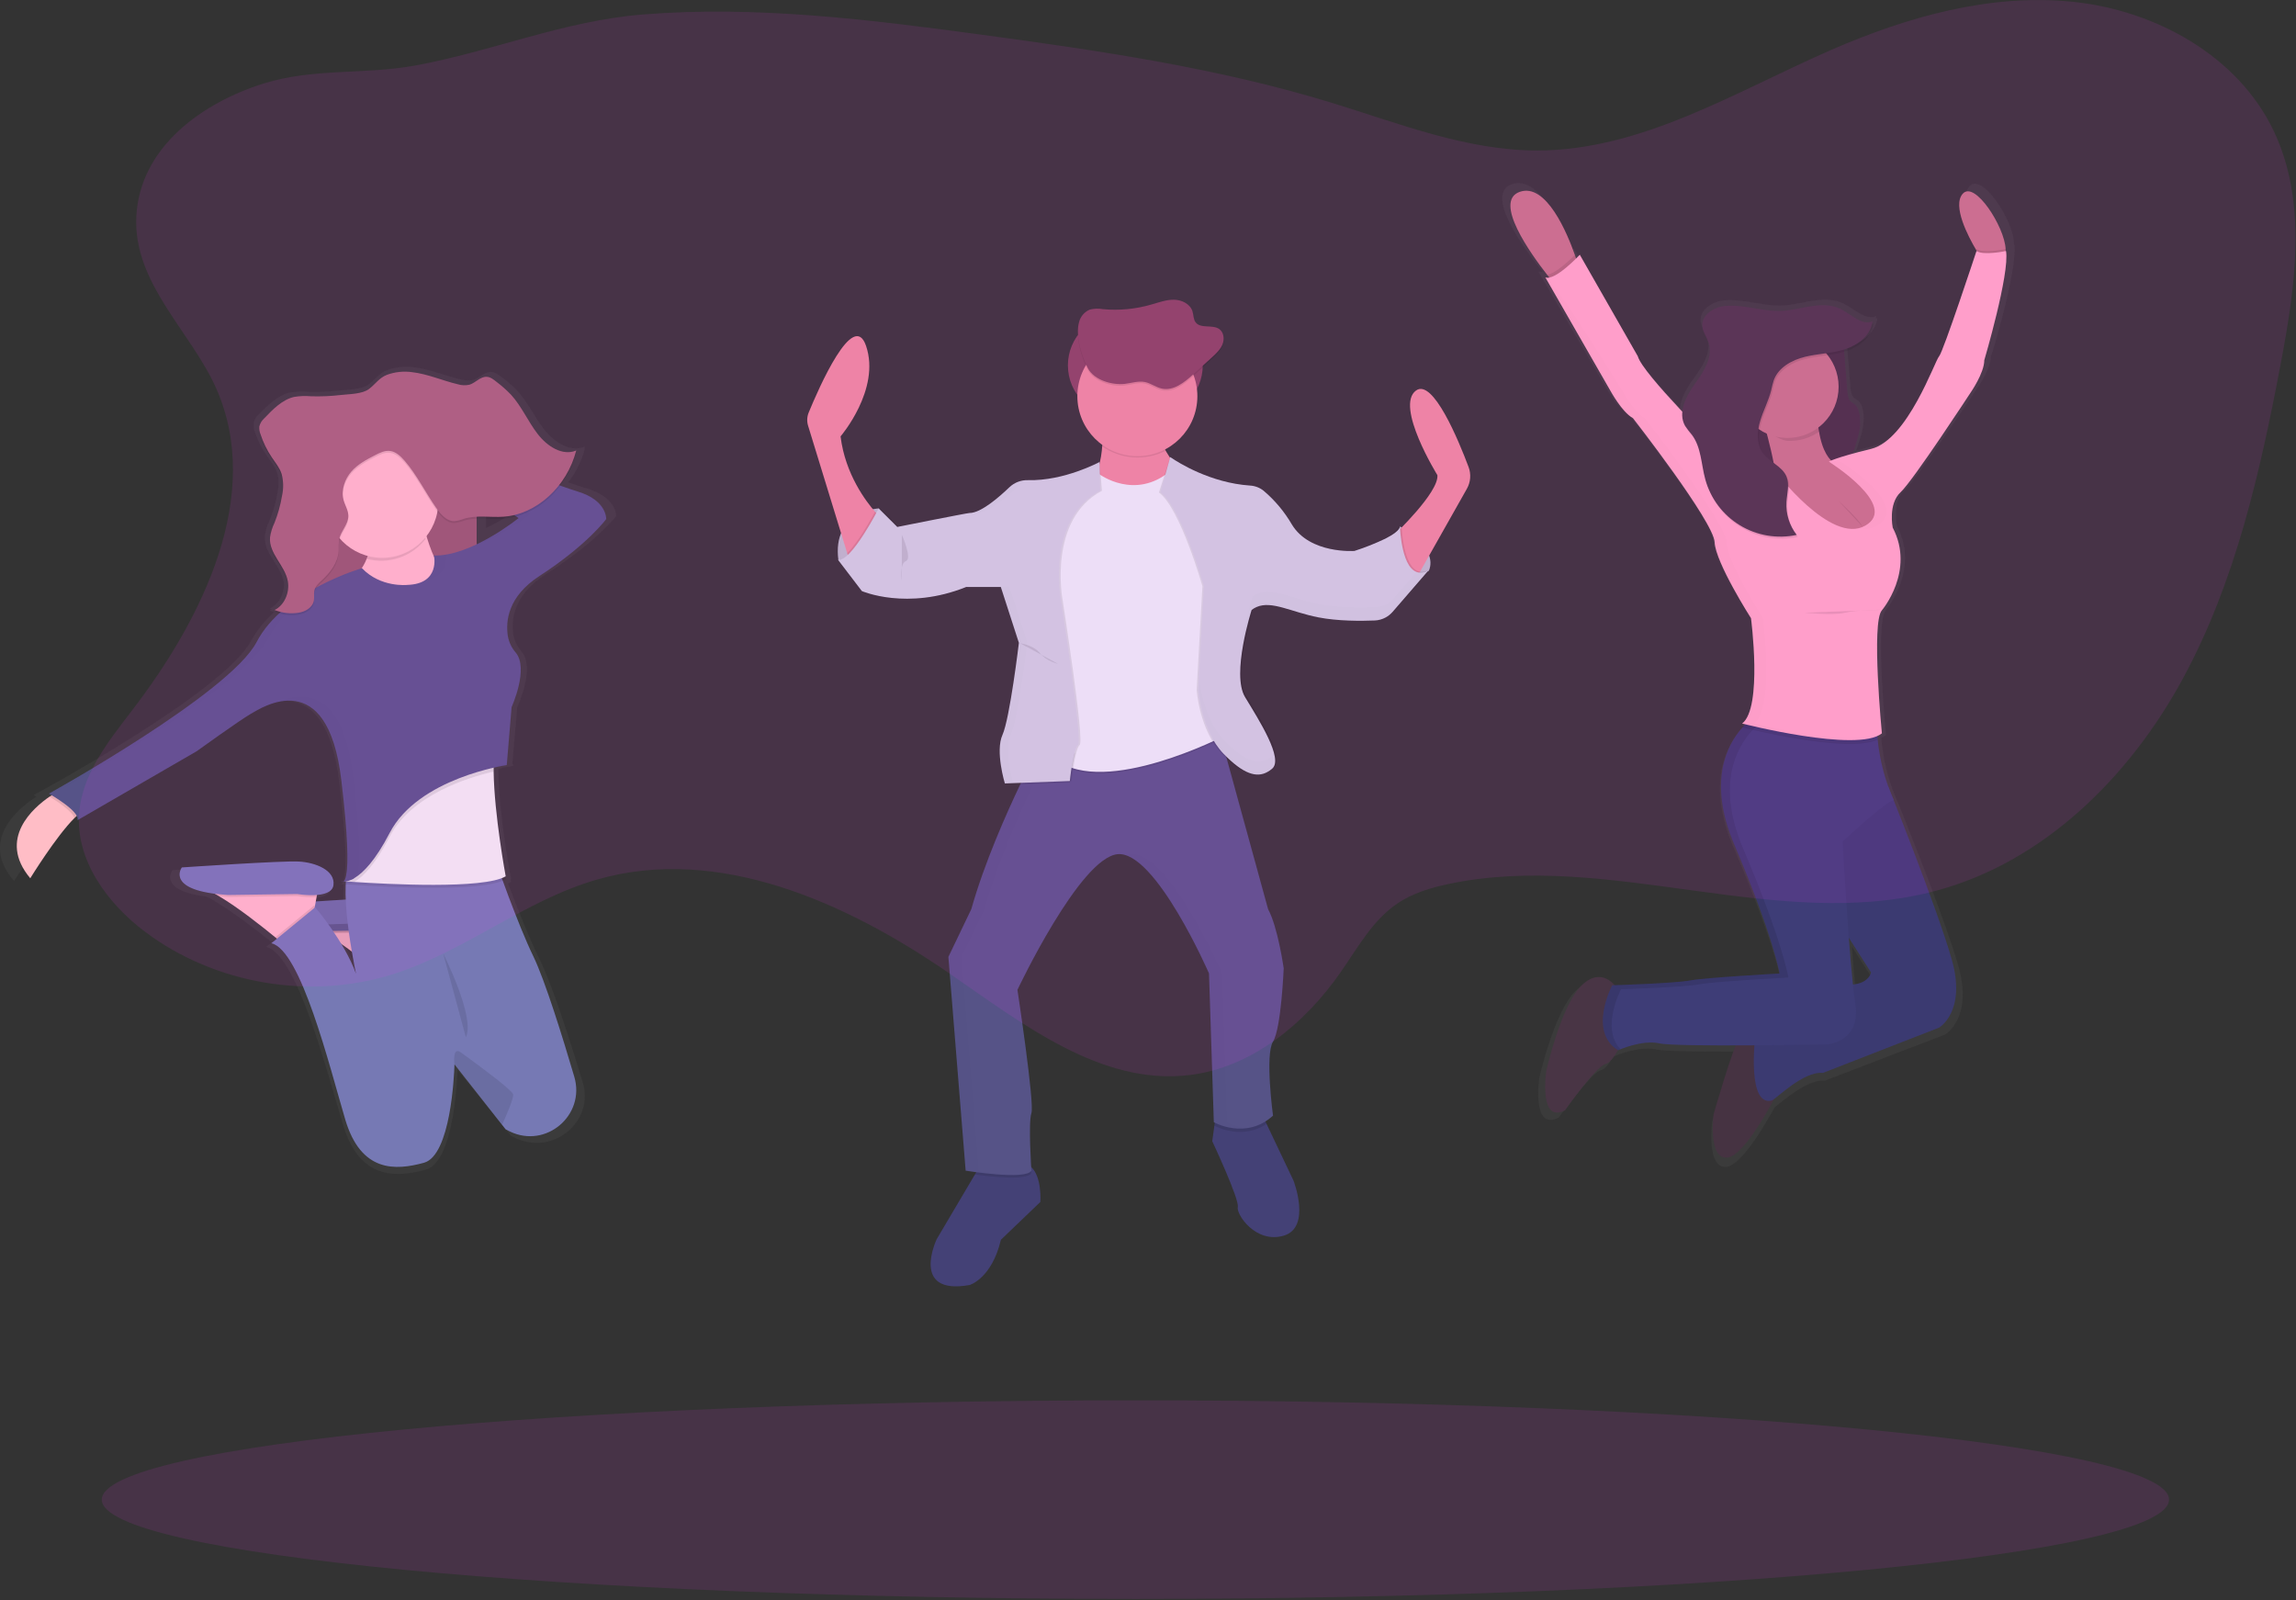 <svg viewBox="0 0 950 662" fill="none" xmlns="http://www.w3.org/2000/svg">
<rect x="0" y="0" width="950" height="662" fill="#333333" stroke="none"/>
<g id="celebration 1" clip-path="url(#clip0)">
<g id="m">
<path id="Vector" d="M430.459 497.281L414.129 512.931C410.389 528.931 401.199 531.641 401.199 531.641C376.369 536.061 387.589 512.641 387.589 512.641L403.339 485.991L405.279 482.701C405.279 482.701 416.509 479.301 423.989 481.341C424.933 481.6 425.806 482.072 426.539 482.721C431.229 486.791 430.459 497.281 430.459 497.281Z" fill="#444176"/>
<path id="Vector_2" d="M531.149 511.231C519.579 514.631 511.419 502.391 512.149 499.321C512.879 496.251 501.579 472.141 501.579 472.141L502.459 465.781L503.279 459.891L522.279 461.251L524.069 465.011L535.209 488.461C535.209 488.461 542.719 507.831 531.149 511.231Z" fill="#444176"/>
<path id="Vector_3" opacity="0.1" d="M426.719 485.381C424.929 488.451 410.419 486.901 403.349 485.941L405.289 482.651C405.289 482.651 416.519 479.251 423.999 481.291C424.943 481.55 425.816 482.022 426.549 482.671C426.649 484.331 426.719 485.381 426.719 485.381Z" fill="black"/>
<path id="Vector_4" opacity="0.1" d="M524.089 464.991C514.359 471.471 503.999 466.571 502.439 465.761L503.259 459.871L522.259 461.231L524.089 464.991Z" fill="black"/>
<path id="Vector_5" d="M526.729 430.951C523.329 436.391 526.729 461.571 526.729 461.571C515.499 471.781 502.239 464.291 502.239 464.291L500.239 402.721C500.239 402.721 478.129 352.031 462.479 353.391C446.829 354.751 420.979 409.521 420.979 409.521C420.979 409.521 428.119 456.461 426.759 460.521C425.399 464.581 426.759 484.331 426.759 484.331C424.379 488.411 399.549 484.331 399.549 484.331L392.409 395.881L401.889 376.141C407.339 356.821 416.599 336.141 422.139 324.541C424.889 318.771 426.729 315.251 426.729 315.251L444.829 311.481L503.579 299.301L524.689 376.141C528.769 383.621 531.149 400.631 531.149 400.631C531.149 400.631 530.129 425.511 526.729 430.951Z" fill="#565387"/>
<g id="Group" opacity="0.1">
<path id="Vector_6" opacity="0.1" d="M507.679 464.291L505.679 402.721C505.679 402.721 483.569 352.031 467.919 353.391C467.219 353.459 466.531 353.614 465.869 353.851C481.129 358.921 500.239 402.721 500.239 402.721L502.239 464.291C506.412 466.417 511.115 467.275 515.769 466.761C512.948 466.422 510.209 465.585 507.679 464.291V464.291Z" fill="black"/>
<path id="Vector_7" opacity="0.1" d="M404.949 484.361L397.809 395.911L407.329 376.141C412.779 356.821 422.039 336.141 427.579 324.541C430.329 318.771 432.169 315.251 432.169 315.251L450.269 311.481L503.899 300.331L503.609 299.261L444.829 311.481L426.729 315.251C426.729 315.251 424.889 318.771 422.139 324.541C416.579 336.141 407.339 356.861 401.889 376.141L392.369 395.871L399.509 484.321C399.509 484.321 413.069 486.551 421.109 486.061C415.697 485.767 410.304 485.2 404.949 484.361V484.361Z" fill="black"/>
</g>
<path id="Vector_8" d="M363.579 210.351C363.579 210.351 344.189 211.351 346.909 231.781L352.349 232.461L360.509 223.621L364.589 216.141V214.441L363.579 210.351Z" fill="#CED2DF"/>
<path id="Vector_9" opacity="0.1" d="M363.579 210.351C363.579 210.351 344.189 211.351 346.909 231.781L352.349 232.461L360.509 223.621L364.589 216.141V214.441L363.579 210.351Z" fill="black"/>
<path id="Vector_10" d="M579.289 217.831C579.289 217.831 595.289 226.331 591.199 236.201L586.099 238.201L579.299 234.461L578.299 225.621L578.979 219.501L579.289 217.831Z" fill="#CED2DF"/>
<path id="Vector_11" opacity="0.1" d="M579.289 217.831C579.289 217.831 595.289 226.331 591.199 236.201L586.099 238.201L579.299 234.461L578.299 225.621L578.979 219.501L579.289 217.831Z" fill="black"/>
<path id="Vector_12" d="M476.559 130.061H462.949C451.301 130.061 441.859 139.503 441.859 151.151C441.859 162.799 451.301 172.241 462.949 172.241H476.559C488.207 172.241 497.649 162.799 497.649 151.151C497.649 139.503 488.207 130.061 476.559 130.061Z" fill="#88455E"/>
<path id="Vector_13" d="M363.449 213.241L351.539 232.241L350.539 228.861L334.359 176.141C333.806 174.344 333.894 172.41 334.609 170.671C338.699 160.731 353.119 127.671 358.349 143.121C364.469 161.121 347.799 180.541 347.799 180.541C349.699 196.301 358.549 207.721 362.029 211.681C362.909 212.711 363.449 213.241 363.449 213.241Z" fill="#EC8C9C"/>
<path id="Vector_14" d="M576.739 221.401C576.739 221.401 595.449 203.711 594.739 196.571C594.739 196.571 577.049 168.001 585.899 161.571C592.899 156.451 603.529 182.251 607.649 193.221C608.194 194.682 608.412 196.245 608.29 197.8C608.167 199.354 607.706 200.863 606.939 202.221L584.579 241.811L576.739 221.401Z" fill="#EC8C9C"/>
<path id="Vector_15" d="M455.629 172.081C455.629 172.081 459.029 193.851 449.169 202.021C439.309 210.191 477.409 210.141 477.409 210.141L491.019 197.551C491.019 197.551 475.369 182.921 480.129 172.041L455.629 172.081Z" fill="#EC8C9C"/>
<path id="Vector_16" opacity="0.1" d="M454.949 196.911C454.949 196.911 469.579 207.801 484.199 195.551L508.009 244.881L506.649 305.091C506.649 305.091 457.319 330.601 436.909 314.961C416.499 299.321 433.509 291.151 433.509 291.151L428.749 244.891L433.849 214.951C433.849 214.951 443.029 200.661 443.719 200.661C444.409 200.661 454.949 196.911 454.949 196.911Z" fill="black"/>
<path id="Vector_17" d="M454.949 196.231C454.949 196.231 469.579 207.141 484.209 194.871L508.019 244.201L506.659 304.411C506.659 304.411 457.329 329.921 436.919 314.281C416.509 298.641 433.519 290.471 433.519 290.471L428.759 244.211L433.859 214.271C433.859 214.271 443.039 199.981 443.729 199.981C444.419 199.981 454.949 196.231 454.949 196.231Z" fill="#EBF1F6"/>
<path id="Vector_18" opacity="0.1" d="M454.949 191.141C454.949 191.141 441.079 199.041 426.019 198.651C424.606 198.607 423.199 198.844 421.879 199.349C420.559 199.853 419.352 200.616 418.329 201.591C414.039 205.711 406.529 212.231 401.879 212.231C400.879 212.231 371.939 218.011 371.939 218.011L364.289 210.361C364.289 210.361 352.889 232.641 347.449 231.621L357.319 244.551C357.319 244.551 376.029 252.711 400.519 242.851H414.809L422.289 265.981C422.289 265.981 418.549 297.281 415.489 304.081C412.429 310.881 416.489 324.151 416.489 324.151L443.359 323.151C443.359 323.151 444.719 309.881 446.759 308.151C448.799 306.421 439.619 247.941 439.619 247.941C439.619 247.941 433.499 214.941 455.949 203.041L454.949 191.141Z" fill="black"/>
<path id="Vector_19" opacity="0.1" d="M444.819 311.521C443.83 315.557 443.125 319.657 442.709 323.791L422.139 324.571C424.889 318.801 426.729 315.281 426.729 315.281L444.819 311.521Z" fill="black"/>
<path id="Vector_20" opacity="0.1" d="M363.449 213.241L351.539 232.241L350.539 228.861C354.909 224.521 360.029 215.451 362.069 211.671C362.909 212.711 363.449 213.241 363.449 213.241Z" fill="black"/>
<path id="Vector_21" d="M454.949 191.141C454.949 191.141 440.389 199.041 425.339 198.651C423.926 198.607 422.519 198.844 421.199 199.349C419.879 199.853 418.672 200.616 417.649 201.591C413.359 205.711 405.849 212.231 401.199 212.231C400.199 212.231 371.259 218.011 371.259 218.011L363.579 210.351C363.579 210.351 352.179 232.631 346.739 231.611L356.609 244.541C356.609 244.541 375.319 252.701 399.809 242.841H414.099L421.579 265.961C421.579 265.961 417.839 297.261 414.779 304.061C411.719 310.861 415.779 324.131 415.779 324.131L442.649 323.131C442.649 323.131 444.009 309.861 446.049 308.131C448.089 306.401 438.909 247.921 438.909 247.921C438.909 247.921 432.789 214.921 455.239 203.021L454.949 191.141Z" fill="#CED2DF"/>
<path id="Vector_22" opacity="0.1" d="M484.209 189.081C484.209 189.081 498.089 199.661 516.619 200.881C518.646 201.008 520.585 201.759 522.169 203.031C526.842 206.996 530.803 211.731 533.879 217.031C541.359 229.281 559.729 227.921 559.729 227.921C559.729 227.921 577.589 222.311 578.609 217.921C578.609 217.921 579.119 241.921 590.349 236.121L575.579 253.141C574.648 254.216 573.507 255.089 572.225 255.707C570.944 256.324 569.55 256.673 568.129 256.731C562.579 256.951 552.939 257.021 544.799 255.441C532.549 253.061 523.709 247.281 517.249 252.381C517.249 252.381 508.749 278.911 514.529 288.441C520.309 297.971 530.529 313.951 525.759 318.041C520.989 322.131 515.209 321.781 505.689 311.921C496.169 302.061 495.139 285.391 495.139 285.391L497.519 242.531C497.519 242.531 488.339 210.211 479.519 203.751L484.209 189.081Z" fill="black"/>
<path id="Vector_23" opacity="0.1" d="M591.699 235.691L576.889 252.781C575.905 253.915 574.687 254.822 573.319 255.441V255.441C572.103 255.99 570.792 256.299 569.459 256.351C563.909 256.581 554.269 256.651 546.129 255.061C534.669 252.831 526.189 247.631 519.849 251.141C519.4 251.389 518.972 251.673 518.569 251.991C518.569 251.991 510.069 278.521 515.849 288.051C521.629 297.581 531.849 313.561 527.079 317.651C526.281 318.353 525.385 318.936 524.419 319.381C520.139 321.311 514.829 319.641 507.009 311.531C497.489 301.661 496.459 285.001 496.459 285.001L498.839 242.141C498.839 242.141 489.659 209.821 480.839 203.361L484.729 189.411C487.409 191.231 500.789 199.781 517.329 200.871C519.357 200.998 521.295 201.749 522.879 203.021C527.552 206.986 531.512 211.721 534.589 217.021C542.069 229.271 560.439 227.911 560.439 227.911C564.843 226.506 569.143 224.795 573.309 222.791V222.791C575.919 221.511 578.219 220.111 579.309 218.791C579.615 218.446 579.837 218.036 579.959 217.591C579.959 217.591 580.479 241.471 591.699 235.691Z" fill="black"/>
<path id="Vector_24" d="M591.019 236.031L576.219 253.141C575.405 254.08 574.43 254.866 573.339 255.461V255.461C571.941 256.22 570.388 256.648 568.799 256.711C563.249 256.941 553.609 257.011 545.469 255.421C534.419 253.271 526.129 248.351 519.879 251.161C519.165 251.472 518.493 251.872 517.879 252.351C517.879 252.351 509.379 278.881 515.159 288.411C520.939 297.941 531.159 313.921 526.389 318.011C525.772 318.542 525.102 319.008 524.389 319.401C519.989 321.831 514.549 320.401 506.299 311.891C496.779 302.021 495.749 285.361 495.749 285.361L498.129 242.501C498.129 242.501 488.949 210.181 480.129 203.721L484.209 189.091L484.699 189.431C487.379 191.251 500.759 199.801 517.299 200.891C519.326 201.018 521.265 201.769 522.849 203.041C527.522 207.006 531.482 211.741 534.559 217.041C542.039 229.291 560.409 227.931 560.409 227.931C564.813 226.526 569.114 224.815 573.279 222.811V222.811C576.369 221.231 578.889 219.501 579.279 217.921C579.279 217.921 579.279 218.231 579.279 218.781C579.579 222.911 581.079 241.141 591.019 236.031Z" fill="#CED2DF"/>
<path id="Vector_25" opacity="0.1" d="M480.429 172.591H455.429C455.979 176.566 456.136 180.585 455.899 184.591C459.715 187.276 464.191 188.872 468.845 189.207C473.5 189.542 478.158 188.603 482.319 186.491C479.919 182.051 478.459 177.011 480.429 172.591Z" fill="black"/>
<path id="Vector_26" d="M470.599 188.741C484.312 188.741 495.429 177.624 495.429 163.911C495.429 150.198 484.312 139.081 470.599 139.081C456.886 139.081 445.769 150.198 445.769 163.911C445.769 177.624 456.886 188.741 470.599 188.741Z" fill="#EC8C9C"/>
<path id="Vector_27" opacity="0.1" d="M465.439 159.491C468.209 159.161 470.979 158.181 473.709 158.731C476.189 159.231 478.299 160.941 480.779 161.461C485.559 162.461 489.999 158.941 493.609 155.661L501.409 148.561C503.139 146.991 504.919 145.341 505.809 143.181C506.699 141.021 506.389 138.181 504.489 136.821C501.639 134.821 496.729 136.821 494.669 133.981C493.739 132.701 493.879 130.981 493.399 129.451C492.399 126.391 488.959 124.721 485.739 124.681C482.519 124.641 479.439 125.821 476.359 126.681C469.871 128.563 463.087 129.211 456.359 128.591C454.543 128.259 452.677 128.323 450.889 128.781C449.788 129.251 448.813 129.972 448.042 130.888C447.271 131.803 446.725 132.886 446.449 134.051C444.909 139.491 447.539 148.261 450.179 153.131C452.819 158.001 460.169 160.141 465.439 159.491Z" fill="black"/>
<path id="Vector_28" d="M465.439 158.811C468.209 158.481 470.979 157.501 473.709 158.051C476.189 158.551 478.299 160.261 480.779 160.781C485.559 161.781 489.999 158.261 493.609 154.981L501.409 147.881C503.139 146.311 504.919 144.661 505.809 142.501C506.699 140.341 506.389 137.501 504.489 136.141C501.639 134.141 496.729 136.141 494.669 133.301C493.739 132.021 493.879 130.301 493.399 128.771C492.399 125.711 488.959 124.041 485.739 124.001C482.519 123.961 479.439 125.141 476.359 126.001C469.871 127.883 463.087 128.531 456.359 127.911C454.543 127.579 452.677 127.643 450.889 128.101C449.788 128.571 448.813 129.292 448.042 130.208C447.271 131.123 446.725 132.206 446.449 133.371C444.909 138.811 447.539 147.581 450.179 152.451C452.819 157.321 460.169 159.411 465.439 158.811Z" fill="#88455E"/>
<path id="Vector_29" opacity="0.1" d="M422.129 266.141C422.129 266.141 427.569 266.821 430.289 270.221C433.009 273.621 437.769 274.641 437.769 274.641" fill="black"/>
<path id="Vector_30" opacity="0.1" d="M373.139 221.231C373.139 221.231 377.579 231.141 374.839 232.141C372.099 233.141 373.139 240.301 373.139 240.301" fill="black"/>
<g id="Group_2" opacity="0.1">
<path id="Vector_31" opacity="0.1" d="M374.669 217.831C374.669 217.831 403.579 212.051 404.579 212.051C409.239 212.051 416.739 205.531 421.029 201.411C422.334 200.161 423.939 199.269 425.689 198.821H425.319C423.906 198.777 422.499 199.014 421.179 199.519C419.859 200.023 418.652 200.786 417.629 201.761C413.339 205.881 405.829 212.401 401.179 212.401C400.369 212.401 381.869 216.071 374.359 217.561L374.669 217.831Z" fill="black"/>
<path id="Vector_32" opacity="0.1" d="M454.989 192.571V191.301C448.034 194.847 440.551 197.242 432.829 198.391C440.49 197.709 447.982 195.742 454.989 192.571V192.571Z" fill="black"/>
<path id="Vector_33" opacity="0.1" d="M419.239 323.961C419.239 323.961 415.159 310.691 418.239 303.891C421.319 297.091 425.039 265.791 425.039 265.791L417.579 242.661H403.249L402.379 243.001H414.129L421.579 266.141C421.579 266.141 417.839 297.441 414.779 304.241C411.719 311.041 415.779 324.311 415.779 324.311L442.649 323.311V323.101L419.239 323.961Z" fill="black"/>
</g>
<g id="Group_3" opacity="0.1">
<path id="Vector_34" opacity="0.1" d="M526.729 312.571C526.112 313.102 525.442 313.568 524.729 313.961C520.329 316.391 514.889 314.961 506.639 306.451C499.079 298.621 496.879 286.451 496.289 281.841L496.089 285.361C496.089 285.361 497.089 302.031 506.639 311.891C514.889 320.431 520.329 321.831 524.729 319.401C525.442 319.008 526.112 318.542 526.729 318.011C528.159 316.781 528.239 314.471 527.489 311.591C527.303 311.965 527.045 312.298 526.729 312.571V312.571Z" fill="black"/>
<path id="Vector_35" opacity="0.1" d="M586.209 236.541L576.579 247.671C575.765 248.61 574.79 249.396 573.699 249.991V249.991C572.301 250.75 570.748 251.178 569.159 251.241C563.609 251.471 553.969 251.541 545.829 249.951C534.779 247.801 526.489 242.881 520.239 245.691C519.525 246.002 518.853 246.402 518.239 246.881C518.239 246.881 512.749 264.021 513.589 275.691C514.239 264.781 518.239 252.321 518.239 252.321C518.853 251.842 519.525 251.442 520.239 251.131C526.499 248.321 534.779 253.241 545.829 255.391C553.969 256.971 563.599 256.901 569.159 256.681C570.748 256.618 572.301 256.19 573.699 255.431C574.787 254.845 575.763 254.069 576.579 253.141L591.389 236.051C590.623 236.528 589.756 236.821 588.857 236.906C587.958 236.991 587.051 236.866 586.209 236.541V236.541Z" fill="black"/>
</g>
</g>
<g id="fl">
<path id="Vector_36" d="M140.64 367.65C140.759 367.765 140.911 367.839 141.075 367.86C141.239 367.882 141.406 367.85 141.55 367.77C141.242 367.775 140.936 367.735 140.64 367.65V367.65Z" fill="url(#paint0_linear)"/>
<path id="Vector_37" d="M242.55 202C240.75 201.48 238.18 200.63 235.09 199.55C238.301 195.419 240.651 190.685 242 185.63L241.74 185.73C241.83 185.42 241.92 185.12 242 184.8C236.07 187.21 229.51 183.13 225.33 177.89C221.15 172.65 218.33 166.15 213.75 161.33C211.841 159.413 209.789 157.644 207.61 156.04C206.26 155.04 204.81 153.91 203.16 153.86C200.49 153.78 198.4 156.4 195.83 157.17C194.139 157.551 192.378 157.485 190.72 156.98C184.09 155.46 177.72 152.65 170.95 151.91C167.328 151.463 163.651 151.877 160.22 153.12C156.82 154.41 155.27 156.98 152.52 159.04C149.52 161.25 143.66 161.2 140.17 161.59C135.935 162.074 131.671 162.251 127.41 162.12C124.962 161.908 122.496 161.998 120.07 162.39C115 163.5 110.93 167.53 107.13 171.39C106.093 172.263 105.346 173.432 104.99 174.74C104.941 175.108 104.941 175.482 104.99 175.85C104.952 176.858 105.125 177.863 105.5 178.8C106.67 182.271 108.323 185.56 110.41 188.57C111.96 190.79 113.77 192.88 114.65 195.51C115.067 196.803 115.286 198.151 115.3 199.51C115.257 200.952 115.106 202.39 114.85 203.81C114.179 207.736 113.076 211.576 111.56 215.26C110.619 217.151 109.972 219.174 109.64 221.26C109.611 221.686 109.611 222.114 109.64 222.54C109.39 229.14 116.05 233.89 117.34 240.45C117.446 240.994 117.509 241.546 117.53 242.1C117.39 246.19 115.06 250.19 111.62 251.78C111.92 251.9 112.23 252 112.54 252.1C112.244 252.286 111.937 252.453 111.62 252.6C112.25 252.84 112.89 253.05 113.54 253.22C109.63 256.625 106.345 260.686 103.83 265.22C92.26 286.76 13.9 328.95 13.9 328.95L15.06 329.61L14.12 330.22C7.34 334.73 -8.57 347.88 5.81 364.51C5.81 364.51 17.04 346.79 24.91 339.24C25.26 338.9 25.61 338.59 25.91 338.3C26.083 338.566 26.199 338.865 26.25 339.179C26.302 339.492 26.288 339.812 26.21 340.12L77.73 311.17C77.73 311.17 96.04 298.35 101.15 295.46C104.747 293.219 108.661 291.534 112.76 290.46L112.16 290.71C114.086 290.18 116.072 289.898 118.07 289.87C127.19 290.01 137.07 296.69 140.32 323.14C144.68 358.56 142.66 364.95 141.26 365.82C141.087 365.807 140.917 365.777 140.75 365.73C140.793 365.768 140.84 365.801 140.89 365.83C140.7 365.817 140.513 365.783 140.33 365.73C140.431 365.822 140.553 365.888 140.687 365.919C140.82 365.951 140.958 365.947 141.09 365.91C141.185 365.939 141.284 365.947 141.382 365.935C141.481 365.923 141.575 365.891 141.66 365.84C141.89 365.853 142.12 365.853 142.35 365.84C142.35 366.167 142.327 366.5 142.28 366.84C142.21 366.84 141.87 367.03 142.28 367.05C142.17 369.05 142.18 371.22 142.28 373.49C137.75 373.74 133.22 374.01 129.28 374.25L129.63 372.38L129.79 371.54C133.27 371.26 136.57 370.24 136.96 367.42C137.81 361.22 129.3 357.91 122.06 357.5C114.82 357.09 71.4 359.98 71.4 359.98C71.4 359.98 64.89 368.41 85.54 370.98C86.153 371.3 86.79 371.633 87.45 371.98C95.54 376.59 106.51 385.08 111.77 389.26L112.5 389.84L110.14 391.76C122.91 394.65 135.26 443.45 142.07 465.76C148.88 488.07 163.78 487.26 176.13 483.95C187.7 480.85 189.13 447.25 189.32 443.03V442.6L209.9 468.02L211.46 469.95C212.06 470.263 212.653 470.557 213.24 470.83C228.82 478.24 246.03 464.03 241.14 447.83C236.19 431.5 228.51 407.35 223.39 397.14C219.1 388.59 213.56 374.39 210.2 365.5C210.636 365.325 211.061 365.121 211.47 364.89C211.47 364.89 211.39 364.49 211.26 363.76L211.47 363.65C211.47 363.65 206.47 337.93 206.25 319.65C206.25 319.33 206.25 318.997 206.25 318.65C206.25 318.45 206.25 318.25 206.25 318.06C209.97 317.21 212.33 316.88 212.33 316.88L212.4 316.08L211.97 316.17L214.04 292.48C214.04 292.48 221.64 276.31 215.82 269.58C214.051 267.612 212.869 265.186 212.41 262.58C211.41 256.39 212.41 246.06 225.96 237.48C246.82 224.25 254.96 213.48 254.96 213.48C254.96 213.48 255.32 205.76 242.55 202ZM201.12 218.44V207.49C204.99 207.3 208.94 207.75 212.83 207.49C214.74 207.357 216.632 207.038 218.48 206.54L219.42 207.19C213.729 211.568 207.595 215.338 201.12 218.44V218.44ZM141.97 390.08C143.5 391.14 145.04 392.24 146.55 393.35C147.49 398.75 148.32 402.56 148.38 402.83C146.654 398.386 144.508 394.116 141.97 390.08V390.08Z" fill="url(#paint1_linear)"/>
<path id="Vector_38" d="M175.03 381.08L174.13 385.97L173.44 389.71L172.18 396.55L159.96 405.1C159.96 405.1 158.86 404.16 157.04 402.67C152.04 398.55 141.51 390.19 133.78 385.67C131.794 384.402 129.644 383.409 127.39 382.72L175.03 381.08Z" fill="#FFBDC6"/>
<path id="Vector_39" opacity="0.1" d="M175.03 381.08L174.13 385.97C171.436 386.12 168.735 385.982 166.07 385.56L137.56 385.97C136.21 385.89 134.95 385.78 133.77 385.66C131.784 384.392 129.634 383.399 127.38 382.71L175.03 381.08Z" fill="black"/>
<path id="Vector_40" d="M166.07 384.76C166.07 384.76 180.33 387.2 181.14 381.09C181.95 374.98 173.81 371.76 166.9 371.3C159.99 370.84 118.42 373.76 118.42 373.76C118.42 373.76 111.09 383.53 137.56 385.16L166.07 384.76Z" fill="#7679B4"/>
<path id="Vector_41" opacity="0.1" d="M175.03 381.08L174.13 385.97L173.44 389.71L172.18 396.55L159.96 405.1C159.96 405.1 158.86 404.16 157.04 402.67C152.04 398.55 141.51 390.19 133.78 385.67C131.794 384.402 129.644 383.409 127.39 382.72L175.03 381.08Z" fill="black"/>
<path id="Vector_42" opacity="0.1" d="M175.03 381.08L174.13 385.97C171.436 386.12 168.735 385.982 166.07 385.56L137.56 385.97C136.21 385.89 134.95 385.78 133.77 385.66C131.784 384.392 129.634 383.399 127.38 382.71L175.03 381.08Z" fill="black"/>
<path id="Vector_43" opacity="0.1" d="M166.07 384.76C166.07 384.76 180.33 387.2 181.14 381.09C181.95 374.98 173.81 371.76 166.9 371.3C159.99 370.84 118.42 373.76 118.42 373.76C118.42 373.76 111.09 383.53 137.56 385.16L166.07 384.76Z" fill="black"/>
<path id="Vector_44" d="M197.22 183.95H122.69V272.33H197.22V183.95Z" fill="#A66477"/>
<path id="Vector_45" opacity="0.1" d="M197.22 183.95H122.69V272.33H197.22V183.95Z" fill="black"/>
<path id="Vector_46" d="M35.33 335.26C34.1 335.57 32.54 336.75 30.79 338.47C23.26 345.91 12.52 363.36 12.52 363.36C-1.24 346.98 13.99 334.03 20.52 329.58C22.1 328.5 23.16 327.92 23.16 327.92L35.33 335.26Z" fill="#FFBDC6"/>
<path id="Vector_47" d="M174.22 211.85C174.22 211.85 177.89 237.51 190.51 243.62C203.13 249.73 174.22 261.13 174.22 261.13L134.71 246.47C134.71 246.47 157.11 239.14 152.63 217.55L174.22 211.85Z" fill="#FFBDC6"/>
<path id="Vector_48" d="M131.9 366.21L131 371.1L130.31 374.84L129.05 381.68L116.83 390.23C116.83 390.23 115.73 389.29 113.91 387.8C108.91 383.68 98.38 375.32 90.65 370.8C88.664 369.532 86.514 368.539 84.26 367.85L131.9 366.21Z" fill="#FFBDC6"/>
<path id="Vector_49" opacity="0.1" d="M131.9 366.21L131 371.1C128.306 371.25 125.604 371.112 122.94 370.69L94.43 371.1C93.08 371.02 91.82 370.91 90.64 370.79C88.654 369.522 86.504 368.529 84.25 367.84L131.9 366.21Z" fill="black"/>
<path id="Vector_50" d="M122.9 369.88C122.9 369.88 137.16 372.32 137.97 366.21C138.78 360.1 130.64 356.84 123.71 356.44C116.78 356.04 75.24 358.88 75.24 358.88C75.24 358.88 67.91 368.65 94.38 370.28L122.9 369.88Z" fill="#7679B4"/>
<path id="Vector_51" opacity="0.1" d="M130.27 374.85L129.01 381.69L116.79 390.24C116.79 390.24 115.69 389.3 113.87 387.81L130.03 374.56L130.27 374.85Z" fill="black"/>
<path id="Vector_52" d="M210.9 468.09C210.34 467.817 209.773 467.527 209.2 467.22L207.71 465.32L188.03 440.32V440.76C187.9 444.91 186.48 478.01 175.42 481.06C163.61 484.32 149.35 485.13 142.84 463.14C136.33 441.15 124.51 393.09 112.29 390.24L130.41 375.37C130.41 375.37 142.41 389.37 147.31 402.85C147.13 401.99 138.84 363.28 145.68 356.44H205.14C205.14 356.44 214.3 382.58 220.62 395.54C225.52 405.6 232.87 429.38 237.62 445.47C242.32 461.39 225.9 475.39 210.9 468.09Z" fill="#7679B4"/>
<path id="Vector_53" opacity="0.1" d="M209.24 363.76C200.07 369.19 159.75 366.98 146.61 366.1L143.04 365.84C142.65 365.84 143.1 365.62 143.1 365.62L143.47 361.92L153.24 337.08L205.58 306.76C204.52 309.95 204.16 314.84 204.25 320.45C204.51 338.43 209.24 363.76 209.24 363.76Z" fill="black"/>
<path id="Vector_54" d="M209.24 362.55C200.07 367.98 159.75 365.77 146.61 364.89L143.04 364.63H142.45L143.1 364.46L146.32 363.61L153.24 335.91L205.58 305.57C204.52 308.76 204.16 313.65 204.25 319.26C204.51 337.21 209.24 362.55 209.24 362.55Z" fill="#F2F1F2"/>
<path id="Vector_55" opacity="0.1" d="M204.25 319.22C193.61 321.67 170.19 328.88 161.19 346.22C155.19 357.8 150.19 362.77 146.62 364.85L143.05 364.59L143.11 364.37L146.33 363.52L153.25 335.82L205.59 305.48C204.51 308.76 204.16 313.61 204.25 319.22Z" fill="black"/>
<path id="Vector_56" opacity="0.1" d="M23.11 327.93L35.33 335.26C34.1 335.57 32.54 336.75 30.79 338.47C29.79 335.47 23.37 331.35 20.47 329.59C22.05 328.51 23.11 327.93 23.11 327.93Z" fill="black"/>
<path id="Vector_57" opacity="0.1" d="M140.9 365.1C140.764 365.176 140.607 365.206 140.452 365.187C140.297 365.167 140.153 365.098 140.04 364.99C140.32 365.069 140.609 365.106 140.9 365.1V365.1Z" fill="black"/>
<path id="Vector_58" d="M168.51 241.99C168.51 241.99 157.51 243.21 149.77 235.07C149.77 235.07 117.19 244.44 106.19 265.62C95.19 286.8 20.25 328.34 20.25 328.34C20.25 328.34 33.25 335.67 32.06 339.34L81.34 310.83C81.34 310.83 98.85 298.2 103.74 295.35C108.63 292.5 135.51 274.99 141.21 322.64C146.91 370.29 141.21 364.64 141.21 364.64C141.21 364.64 149.36 367.49 161.21 344.64C173.06 321.79 209.68 316.54 209.68 316.54L211.68 292.54C211.68 292.54 218.95 276.62 213.38 269.98C211.681 268.026 210.554 265.642 210.12 263.09C209.19 256.99 210.12 246.82 223.12 238.37C243.12 225.37 250.82 214.75 250.82 214.75C250.82 214.75 251.23 207.01 239.01 203.35C226.79 199.69 177.1 179.73 177.1 179.73L175.47 186.65L214.57 214.35C214.57 214.35 195.02 230.23 179.57 229.83C179.51 229.76 182.36 241.58 168.51 241.99Z" fill="#565388"/>
<path id="Vector_59" opacity="0.1" d="M176.06 223.02C175.097 219.738 174.345 216.398 173.81 213.02L152.22 218.76C153.165 222.88 152.996 227.177 151.73 231.21C156.142 232.387 160.804 232.237 165.131 230.779C169.459 229.32 173.26 226.618 176.06 223.01V223.02Z" fill="black"/>
<path id="Vector_60" d="M158.13 230.79C170.954 230.79 181.35 220.394 181.35 207.57C181.35 194.746 170.954 184.35 158.13 184.35C145.306 184.35 134.91 194.746 134.91 207.57C134.91 220.394 145.306 230.79 158.13 230.79Z" fill="#FFBDC6"/>
<path id="Vector_61" opacity="0.1" d="M170.47 154.76C176.91 155.49 183.04 158.26 189.38 159.76C190.964 160.257 192.652 160.322 194.27 159.95C196.73 159.19 198.73 156.61 201.27 156.69C202.84 156.69 204.27 157.81 205.53 158.84C207.617 160.424 209.58 162.165 211.4 164.05C215.77 168.8 218.49 175.2 222.48 180.36C226.47 185.52 232.76 189.54 238.43 187.17C234.58 202.17 221.94 213.64 208.28 214.57C202.83 214.94 197.28 213.81 191.97 215.41C190.654 215.946 189.265 216.284 187.85 216.41C184.85 216.41 182.37 213.62 180.47 210.91C176.03 204.53 172.47 197.29 167.47 191.48C165.82 189.56 163.87 187.73 161.54 187.38C159.21 187.03 157.06 188.14 154.98 189.22C151.55 191 148.04 192.84 145.38 195.88C142.72 198.92 141.04 203.47 142.14 207.59C142.73 209.81 144.09 211.81 144.14 214.14C144.14 217.84 140.92 220.55 140.27 224.14C140.127 225.656 140.073 227.178 140.11 228.7C139.82 233.64 136.6 237.7 133.22 240.79C131.91 242 130.45 243.29 130.07 245.16C129.81 246.43 130.07 247.78 129.9 249.07C129.41 252.28 126.21 253.9 123.38 254.32C120.075 254.804 116.7 254.404 113.6 253.16C117.6 251.29 119.99 245.96 119.07 241.16C117.81 234.55 111.17 229.81 111.73 223.07C112.043 221.006 112.663 219 113.57 217.12C115.019 213.484 116.072 209.702 116.71 205.84C117.364 202.868 117.299 199.782 116.52 196.84C115.67 194.25 113.94 192.19 112.46 190C110.456 187.023 108.874 183.782 107.76 180.37C107.356 179.362 107.202 178.271 107.31 177.19C107.632 175.915 108.329 174.766 109.31 173.89C112.95 170.08 116.85 166.11 121.69 165.01C124.003 164.625 126.355 164.534 128.69 164.74C132.767 164.87 136.849 164.696 140.9 164.22C144.24 163.83 149.9 163.88 152.72 161.7C155.35 159.7 156.84 157.15 160.09 155.87C163.407 154.656 166.971 154.275 170.47 154.76V154.76Z" fill="black"/>
<path id="Vector_62" opacity="0.1" d="M183.38 394.52C183.38 394.52 196.82 420.99 192.75 429.14Z" fill="black"/>
<path id="Vector_63" opacity="0.1" d="M207.75 465.32L188.07 440.32V440.76C188.07 440.76 186.93 432.68 190.68 435.4C198.89 441.34 212.03 451.08 212.31 452.76C212.59 454.44 209.65 461.18 207.75 465.32Z" fill="black"/>
<g id="Group_4" opacity="0.1">
<path id="Vector_64" opacity="0.1" d="M179.9 229.76C179.9 229.76 181.56 236.64 176.19 240.08C184.46 238.66 184.82 232.23 184.57 229.43C183.026 229.68 181.463 229.79 179.9 229.76V229.76Z" fill="black"/>
<path id="Vector_65" opacity="0.1" d="M25.15 326.71C25.15 326.71 100.09 285.17 111.09 263.99C118.98 248.79 137.99 239.68 148.09 235.74C140.72 238.21 115.92 247.68 106.6 265.62C95.6 286.8 20.66 328.34 20.66 328.34L25.15 326.71Z" fill="black"/>
<path id="Vector_66" opacity="0.1" d="M194.48 226.53C207.23 222.53 219.42 212.66 219.42 212.66L180.32 184.96L181.21 181.16L177.47 179.66L175.84 186.58L214.94 214.28C208.666 219.212 201.791 223.328 194.48 226.53V226.53Z" fill="black"/>
<path id="Vector_67" opacity="0.1" d="M194.73 320.39C199.726 318.684 204.853 317.39 210.06 316.52L210.13 315.73C204.884 316.882 199.735 318.44 194.73 320.39V320.39Z" fill="black"/>
<path id="Vector_68" opacity="0.1" d="M147.34 363.06H146.98C146.844 363.136 146.687 363.166 146.532 363.147C146.377 363.127 146.233 363.058 146.12 362.95C146.4 363.028 146.689 363.065 146.98 363.06C148.32 362.28 150.33 356.2 146.12 321C141.62 283.42 123.96 286.37 114.29 290.69C124.17 287.97 137.77 290.32 141.64 322.63C145.85 357.83 143.84 363.92 142.5 364.69C144.237 364.625 145.918 364.059 147.34 363.06Z" fill="black"/>
<path id="Vector_69" opacity="0.1" d="M142.5 364.7C142.209 364.705 141.92 364.668 141.64 364.59C141.753 364.698 141.897 364.767 142.052 364.786C142.207 364.806 142.364 364.776 142.5 364.7V364.7Z" fill="black"/>
</g>
<path id="Vector_70" d="M170.47 153.97C176.91 154.7 183.04 157.47 189.38 158.97C190.964 159.467 192.652 159.532 194.27 159.16C196.73 158.4 198.73 155.82 201.27 155.9C202.84 155.9 204.27 157.02 205.53 158.05C207.617 159.634 209.58 161.375 211.4 163.26C215.77 168.01 218.49 174.41 222.48 179.57C226.47 184.73 232.76 188.75 238.43 186.38C234.58 201.38 221.94 212.85 208.28 213.78C202.83 214.15 197.28 213.02 191.97 214.62C190.654 215.156 189.265 215.493 187.85 215.62C184.85 215.62 182.37 212.83 180.47 210.12C176.03 203.74 172.47 196.5 167.47 190.69C165.82 188.77 163.87 186.94 161.54 186.59C159.21 186.24 157.06 187.35 154.98 188.43C151.55 190.21 148.04 192.05 145.38 195.09C142.72 198.13 141.04 202.68 142.14 206.8C142.73 209.02 144.09 211.02 144.14 213.35C144.14 217.05 140.92 219.76 140.27 223.35C140.127 224.865 140.073 226.388 140.11 227.91C139.82 232.85 136.6 236.91 133.22 240C131.91 241.21 130.45 242.5 130.07 244.37C129.81 245.64 130.07 246.99 129.9 248.28C129.41 251.49 126.21 253.11 123.38 253.53C120.075 254.014 116.7 253.614 113.6 252.37C117.6 250.5 119.99 245.17 119.07 240.37C117.81 233.76 111.17 229.02 111.73 222.28C112.043 220.216 112.663 218.21 113.57 216.33C115.019 212.694 116.072 208.912 116.71 205.05C117.364 202.078 117.299 198.992 116.52 196.05C115.67 193.46 113.94 191.4 112.46 189.21C110.456 186.233 108.874 182.992 107.76 179.58C107.356 178.572 107.202 177.481 107.31 176.4C107.632 175.125 108.329 173.976 109.31 173.1C112.95 169.29 116.85 165.32 121.69 164.22C124.003 163.835 126.355 163.744 128.69 163.95C132.767 164.08 136.849 163.906 140.9 163.43C144.24 163.04 149.9 163.09 152.72 160.91C155.35 158.91 156.84 156.36 160.09 155.08C163.407 153.866 166.971 153.485 170.47 153.97V153.97Z" fill="#A66477"/>
</g>
<g id="fr">
<path id="Vector_71" d="M833.5 101.85C833.5 101.72 833.5 101.6 833.5 101.48C833.5 101.36 833.5 101.22 833.44 101.1H833.28C833.28 100.83 833.28 100.56 833.28 100.27C832.88 91 820.06 71.27 814.92 77.03C810.42 82.09 817.21 94.89 820.67 100.65L820.98 101.17L820.81 101.06C820.81 101.06 806.5 143.74 804.81 145.4C803.12 147.06 791.34 180.62 775.81 184.4C772.74 185.13 770.19 185.79 768.05 186.4L768.22 185.83C769.22 182.56 770.45 179.47 770.95 175.83C771.45 172.19 770.95 167.78 769.11 166.01C768.21 165.13 767.11 165.01 766.37 163.61C765.89 162.382 765.632 161.078 765.61 159.76L764.29 143.58L765.21 143.3C770.77 141.52 776.16 137.3 776.79 131.62C776.597 131.693 776.4 131.757 776.2 131.81C776.273 131.48 776.33 131.146 776.37 130.81C771.7 132.65 767.37 127.81 762.87 125.64C755.46 122.01 746.99 125.43 739.34 126.26C730.67 127.21 722.44 123.61 713.58 124.26C708.76 124.63 703.4 127.9 703.66 132.65C703.81 135.26 705.66 137.47 706.42 139.97C708.34 146.02 704.07 152.09 700.33 157.25C697.87 160.64 695.51 164.77 695.09 168.75C686.48 159.75 677.17 149.35 676.09 145.44L651.18 102.76C651.18 102.76 650.59 103.39 649.64 104.32C649.49 103.86 649.31 103.32 649.11 102.78C645.93 93.87 636.93 72.28 625.52 76.24C614.11 80.2 630.25 102.33 637.27 111.15L638.27 112.37C637.681 112.515 637.063 112.487 636.49 112.29L664.27 159.94C664.27 159.94 669.32 169.06 673.95 171.54C673.95 171.54 708.46 215.05 708.88 223.75C709.3 232.45 724.4 255.66 724.4 255.66C724.4 255.66 729.45 293.37 720.61 300H720.72H720.79H720.9H721H721.2H721.33H721.46H721.63H721.77H721.97H722.07C721.65 300.41 721.22 300.86 720.78 301.35C714.23 308.61 705.86 324.17 717.3 350.63C734.13 389.63 736.66 404.91 736.66 404.91C736.66 404.91 704.66 406.57 698.36 407.81C692.78 408.91 671.09 409.68 666.13 409.81C664.36 407.75 659.13 403.19 652.07 409.81C643.23 418.1 636.92 445.81 636.92 445.81C636.92 445.81 633.55 468.19 644.92 462.38C644.92 462.38 658.39 443.73 662.17 442.9C664.05 442.49 666.04 439.72 667.56 437.05L667.64 437.1C667.73 437.1 668.1 436.9 668.7 436.66C671.5 435.55 679.21 432.88 685.29 434.21C688.62 434.94 702.9 435.11 717.87 435.07C714.49 443.17 708.43 464.07 708.43 464.07C708.43 464.07 705.9 483.56 714.3 482.76C720.3 482.17 729.5 466.84 734.3 458.09C737.78 455.54 747.75 446.4 755.12 447.09L804.78 428.03C804.78 428.03 816.56 421.4 810.25 399.44C805.25 381.98 791.02 346.24 785.4 332.31L785.23 331.95C783.87 328.58 783.05 326.58 783.05 326.58C780.741 320.221 779.226 313.601 778.54 306.87C778.49 306.34 778.45 305.8 778.41 305.27C779.106 304.978 779.761 304.598 780.36 304.14C780.36 304.14 775.73 257.32 780.36 252.34L780.44 252.25V252.19L780.52 252.09L780.7 251.86L780.92 251.58C781.17 251.25 781.47 250.84 781.81 250.34C784.46 246.46 789.4 237.6 787.98 227.14C787.92 226.687 787.847 226.23 787.76 225.77C787.216 222.933 786.245 220.196 784.88 217.65C784.68 216.59 784.556 215.517 784.51 214.44C784.51 213.83 784.51 213.16 784.51 212.44V212.32C784.51 212.127 784.51 211.933 784.51 211.74V211.6C784.51 211.13 784.59 210.6 784.66 210.16V209.98C784.66 209.8 784.69 209.617 784.75 209.43V209.2C784.75 209.02 784.83 208.84 784.87 208.66V208.47C784.93 208.23 784.99 207.99 785.07 207.75V207.63C785.13 207.43 785.197 207.233 785.27 207.04L785.36 206.81L785.56 206.33L785.66 206.09C785.74 205.91 785.83 205.73 785.92 205.55L785.99 205.4C786.11 205.18 786.237 204.963 786.37 204.75L786.48 204.58L786.81 204.11L786.97 203.9L787.32 203.48L787.48 203.3C787.66 203.11 787.84 202.92 788.04 202.74C793.51 197.74 817.92 160.89 817.92 160.89C817.92 160.89 823.81 152.6 823.81 147.22C824.14 147.1 834.55 112.4 833.5 101.85ZM767.97 411.6C767.37 405.92 766.77 398.88 766.22 391.6L775.74 406.44C775.74 406.44 774.84 410.96 767.97 411.6Z" fill="url(#paint2_linear)"/>
<path id="Vector_72" d="M668.71 408.46C668.71 408.46 663.01 399.46 654.45 407.65C645.89 415.84 639.79 443.08 639.79 443.08C639.79 443.08 636.53 465.08 647.53 459.37C647.53 459.37 660.53 441.04 664.23 440.23C667.93 439.42 671.97 429.23 671.97 429.23L668.71 408.46Z" fill="#493545"/>
<path id="Vector_73" d="M729.8 430.45C729.8 430.45 722.06 426.78 719.62 429.64C717.18 432.5 709.03 461 709.03 461C709.03 461 706.59 479.74 714.73 478.92C722.87 478.1 737.13 448.76 737.13 448.76L729.8 430.45Z" fill="#493545"/>
<path id="Vector_74" opacity="0.05" d="M729.8 430.45C729.8 430.45 722.06 426.78 719.62 429.64C717.18 432.5 709.03 461 709.03 461C709.03 461 706.59 479.74 714.73 478.92C722.87 478.1 737.13 448.76 737.13 448.76L729.8 430.45Z" fill="black"/>
<path id="Vector_75" d="M756.68 375.06L774.19 402.35C774.19 402.35 772.97 408.46 762.38 407.24L726.13 430.05C726.13 430.05 722.98 457.82 733.05 455.3C734.68 454.89 746.05 443.08 754.23 443.9L802.3 425.16C802.3 425.16 813.7 418.64 807.59 397.06C801.48 375.48 781.28 325.44 781.28 325.44L749.35 343.3L756.68 375.06Z" fill="#3E3D77"/>
<path id="Vector_76" opacity="0.05" d="M756.68 375.06L774.19 402.35C774.19 402.35 772.97 408.46 762.38 407.24L726.13 430.05C726.13 430.05 722.98 457.82 733.05 455.3C734.68 454.89 746.05 443.08 754.23 443.9L802.3 425.16C802.3 425.16 813.7 418.64 807.59 397.06C801.48 375.48 781.28 325.44 781.28 325.44L749.35 343.3L756.68 375.06Z" fill="black"/>
<path id="Vector_77" d="M767.68 415.38C770.12 430.86 756.28 432.08 756.28 432.08C756.28 432.08 693.96 433.3 686.63 431.67C679.3 430.04 669.52 434.52 669.52 434.52C656.89 426.78 667.08 407.64 667.08 407.64C667.08 407.64 693.15 406.83 699.26 405.64C705.37 404.45 736.32 402.76 736.32 402.76C736.32 402.76 733.88 387.69 717.58 349.41C706.51 323.41 714.58 308.11 720.95 300.98C722.576 299.088 724.457 297.432 726.54 296.06L776.64 298.5C776.586 301.027 776.68 303.554 776.92 306.07C777.777 314.707 780.022 323.149 783.57 331.07C780.72 331.07 762.39 348.18 762.39 348.18C762.39 348.18 765.23 399.91 767.68 415.38Z" fill="#3E3D77"/>
<path id="Vector_78" opacity="0.1" d="M670.74 409.27C670.74 409.27 696.81 408.46 702.92 407.27C709.03 406.08 739.98 404.42 739.98 404.42C739.98 404.42 737.54 389.35 721.24 351.07C710.17 325.07 718.24 309.77 724.61 302.64C726.236 300.748 728.117 299.092 730.2 297.72L776.62 299.98C776.62 299.5 776.62 298.98 776.62 298.53L726.52 296.09C724.437 297.462 722.556 299.118 720.93 301.01C714.59 308.15 706.49 323.44 717.56 349.44C733.9 387.69 736.32 402.76 736.32 402.76C736.32 402.76 705.32 404.39 699.26 405.61C693.2 406.83 667.08 407.61 667.08 407.61C667.08 407.61 656.9 426.76 669.52 434.53C669.52 434.53 669.9 434.35 670.52 434.09C662.13 425.46 670.74 409.27 670.74 409.27Z" fill="black"/>
<path id="Vector_79" d="M745.27 146.57H720.02V210.51H745.27V146.57Z" fill="#493545"/>
<path id="Vector_80" opacity="0.1" d="M745.27 146.57H720.02V210.51H745.27V146.57Z" fill="black"/>
<path id="Vector_81" d="M759.71 137.19C760.58 137.43 761.56 137.46 762.15 138.66C762.516 139.619 762.716 140.634 762.74 141.66L764.33 161.42C764.352 162.714 764.603 163.993 765.07 165.2C765.74 166.54 766.85 166.7 767.72 167.56C769.47 169.3 769.98 173.66 769.5 177.21C769.02 180.76 767.81 183.8 766.86 187.01C765.5 191.61 764.6 196.78 762.69 200.66C760.78 204.54 757.31 206.66 755.07 203.4C752.83 200.14 753.13 193.56 752.71 188.17C752.01 179.17 748.5 171.41 748.26 162.35C748.06 155.02 750.03 148.18 751.26 141.23C752.14 136.46 752.19 130.67 753.47 126.38C754.54 131.48 756.58 136.33 759.71 137.19Z" fill="#493545"/>
<path id="Vector_82" opacity="0.1" d="M759.71 137.19C760.58 137.43 761.56 137.46 762.15 138.66C762.516 139.619 762.716 140.634 762.74 141.66L764.33 161.42C764.352 162.714 764.603 163.993 765.07 165.2C765.74 166.54 766.85 166.7 767.72 167.56C769.47 169.3 769.98 173.66 769.5 177.21C769.02 180.76 767.81 183.8 766.86 187.01C765.5 191.61 764.6 196.78 762.69 200.66C760.78 204.54 757.31 206.66 755.07 203.4C752.83 200.14 753.13 193.56 752.71 188.17C752.01 179.17 748.5 171.41 748.26 162.35C748.06 155.02 750.03 148.18 751.26 141.23C752.14 136.46 752.19 130.67 753.47 126.38C754.54 131.48 756.58 136.33 759.71 137.19Z" fill="black"/>
<path id="Vector_83" d="M652.82 109.1L643.05 117.25C643.05 117.25 641.89 115.89 640.16 113.69C633.37 105.02 617.76 83.27 628.79 79.38C639.82 75.49 648.54 96.7 651.62 105.46C652.4 107.68 652.82 109.1 652.82 109.1Z" fill="#C77485"/>
<path id="Vector_84" d="M829.18 106.25C825.11 112.36 819.41 106.25 819.41 106.25C819.41 106.25 818.68 105.16 817.65 103.4C814.3 97.73 807.73 85.16 812.08 80.18C817.08 74.49 829.47 93.91 829.85 103.02C829.968 104.14 829.734 105.269 829.18 106.25V106.25Z" fill="#C77485"/>
<path id="Vector_85" d="M728.98 172.23C728.98 172.23 737.13 198.3 734.68 206.03C732.23 213.76 752.2 222.76 752.2 222.76H775.01C775.01 222.76 783.16 206.06 781.12 201.17C779.08 196.28 761.57 192.62 761.57 192.62C761.57 192.62 751.39 192.62 751.8 165.33L728.98 172.23Z" fill="#C77485"/>
<path id="Vector_86" opacity="0.1" d="M652.82 109.1L643.05 117.25C643.05 117.25 641.89 115.89 640.16 113.69C643.71 113.06 649.22 107.88 651.63 105.46C652.4 107.68 652.82 109.1 652.82 109.1Z" fill="black"/>
<path id="Vector_87" opacity="0.1" d="M829.18 106.25C825.11 112.36 819.41 106.25 819.41 106.25C819.41 106.25 818.68 105.16 817.65 103.4L817.78 102.99C820.42 104.88 828.63 103.27 829.85 102.99C829.974 104.12 829.74 105.26 829.18 106.25V106.25Z" fill="black"/>
<path id="Vector_88" opacity="0.1" d="M776.9 306.06C764.3 311.81 723.36 301.57 720.9 300.96C722.526 299.068 724.407 297.412 726.49 296.04L776.59 298.48C776.546 301.011 776.649 303.542 776.9 306.06V306.06Z" fill="black"/>
<path id="Vector_89" d="M734.28 194.63C734.28 194.63 724.51 197.89 710.66 185.26C710.66 185.26 679.66 154.71 677.66 147.38L653.66 105.38C653.66 105.38 643.48 116.38 639.4 114.75L666.28 161.59C666.28 161.59 671.17 170.59 675.65 172.99C675.65 172.99 709.05 215.76 709.45 224.31C709.85 232.86 724.5 255.76 724.5 255.76C724.5 255.76 729.39 292.82 720.83 299.34C720.83 299.34 768.48 311.56 778.66 303.41C778.66 303.41 774.18 257.41 778.66 252.5C778.66 252.5 792.51 236.21 783.14 218.29C783.14 218.29 781.14 208.52 786.4 203.63C791.66 198.74 815.32 162.49 815.32 162.49C815.32 162.49 821.02 154.34 821.02 149.05C821.02 149.05 831.61 113.21 830.02 103.84C830.02 103.84 820.65 105.84 817.8 103.84C817.8 103.84 803.95 145.84 802.32 147.42C800.69 149 789.32 182.04 774.22 185.71C759.12 189.38 756.71 191 756.71 191C756.71 191 786.03 209.33 771.78 217.47C757.53 225.61 734.28 194.63 734.28 194.63Z" fill="#FFAAC4"/>
<path id="Vector_90" opacity="0.1" d="M752.79 178.5C752.306 174.663 752.109 170.796 752.2 166.93L729.39 173.85C729.99 175.37 730.468 176.934 730.82 178.53C733.43 179.68 736.95 182.4 739.98 182.4C744.563 182.55 749.068 181.179 752.79 178.5V178.5Z" fill="black"/>
<path id="Vector_91" d="M739.57 181.19C751.267 181.19 760.75 171.707 760.75 160.01C760.75 148.313 751.267 138.83 739.57 138.83C727.873 138.83 718.39 148.313 718.39 160.01C718.39 171.707 727.873 181.19 739.57 181.19Z" fill="#C77485"/>
<path id="Vector_92" opacity="0.1" d="M714.37 127.38C709.71 127.74 704.51 130.96 704.77 135.63C704.91 138.2 706.67 140.37 707.44 142.83C709.29 148.78 705.17 154.75 701.55 159.83C697.93 164.91 694.55 171.64 697.65 177.02C698.534 178.315 699.488 179.561 700.51 180.75C704.34 185.92 704.29 192.9 705.99 199.11C708.161 207.055 713.293 213.866 720.331 218.144C727.369 222.422 735.778 223.841 743.83 222.11C740.799 218.241 739.287 213.397 739.58 208.49C739.81 204.93 740.96 201.21 739.58 197.92C737.8 193.69 732.58 192.02 729.89 188.32C727.2 184.62 727.38 179.49 728.68 175.08C729.98 170.67 732.23 166.58 733.31 162.08C733.577 160.767 733.91 159.469 734.31 158.19C736.19 152.85 741.81 149.75 747.31 148.42C752.81 147.09 758.59 147.01 763.96 145.26C769.33 143.51 774.55 139.41 775.17 133.78C770.65 135.59 766.46 130.87 762.1 128.7C754.92 125.14 746.73 128.49 739.33 129.31C730.9 130.25 722.9 126.76 714.37 127.38Z" fill="black"/>
<path id="Vector_93" d="M713.96 126.57C709.3 126.93 704.1 130.15 704.36 134.82C704.5 137.39 706.26 139.56 707.03 142.02C708.88 147.97 704.76 153.94 701.14 159.02C697.52 164.1 694.14 170.83 697.24 176.21C698.124 177.505 699.078 178.751 700.1 179.94C703.93 185.11 703.88 192.09 705.58 198.3C707.751 206.245 712.883 213.056 719.921 217.334C726.959 221.612 735.368 223.031 743.42 221.3C740.389 217.431 738.877 212.587 739.17 207.68C739.4 204.12 740.55 200.4 739.17 197.11C737.39 192.88 732.17 191.21 729.48 187.51C726.79 183.81 726.97 178.68 728.27 174.27C729.57 169.86 731.82 165.77 732.9 161.27C733.167 159.957 733.5 158.659 733.9 157.38C735.78 152.04 741.4 148.94 746.9 147.61C752.4 146.28 758.18 146.2 763.55 144.45C768.92 142.7 774.14 138.6 774.76 132.97C770.24 134.78 766.05 130.06 761.69 127.89C754.51 124.33 746.32 127.68 738.92 128.5C730.51 129.43 722.54 125.9 713.96 126.57Z" fill="#493545"/>
<path id="Vector_94" opacity="0.1" d="M760.55 207.06C760.55 207.06 769.03 214.63 770.7 217.97Z" fill="black"/>
<path id="Vector_95" opacity="0.1" d="M778.9 252.27C778.9 252.27 768.31 252.27 763.42 253.49C758.53 254.71 746.72 253.49 746.72 253.49" fill="black"/>
<g id="Group_5" opacity="0.1">
<path id="Vector_96" opacity="0.1" d="M771.75 217.44C770.837 217.962 769.849 218.34 768.82 218.56C771.476 219.149 774.256 218.751 776.64 217.44C790.9 209.29 761.57 190.97 761.57 190.97H756.68C756.68 190.97 786.01 209.3 771.75 217.44Z" fill="black"/>
<path id="Vector_97" opacity="0.1" d="M830.09 104.55C830.09 104.29 830.03 104.04 829.99 103.81C828.315 104.157 826.623 104.414 824.92 104.58C826.639 104.769 828.374 104.759 830.09 104.55V104.55Z" fill="black"/>
<path id="Vector_98" opacity="0.1" d="M725.73 299.31C734.28 292.79 729.4 255.73 729.4 255.73C729.4 255.73 714.74 232.92 714.33 224.37C713.92 215.82 680.53 173.05 680.53 173.05C676.05 170.61 671.16 161.65 671.16 161.65C671.16 161.65 643.46 116.44 639.39 114.81L666.27 161.65C666.27 161.65 671.16 170.65 675.64 173.05C675.64 173.05 709.04 215.82 709.44 224.37C709.84 232.92 724.5 255.76 724.5 255.76C724.5 255.76 729.39 292.82 720.83 299.34C720.83 299.34 750.12 306.85 767.68 306.17C750.08 305.55 725.73 299.31 725.73 299.31Z" fill="black"/>
<path id="Vector_99" opacity="0.1" d="M734.52 194.95L734.28 194.64C734.001 194.722 733.717 194.786 733.43 194.83C733.81 194.88 734.17 194.92 734.52 194.95Z" fill="black"/>
</g>
</g>
<g id="bg">
<path id="Vector_100" opacity="0.1" d="M89.45 160.67C108.97 204.76 84.07 255.53 54.76 293.76C44.95 306.58 34.12 320.02 32.76 336.1C31.12 355.77 44.44 373.85 60.24 385.67C89.06 407.21 128.42 413.87 162.72 403C192.36 393.61 217.28 372.4 247.18 363.85C297.18 349.53 350.18 373.27 393 402.85C423.31 423.76 455.77 449.24 492.31 444.76C518.02 441.61 539.84 423.56 554.65 402.31C561.8 392.05 568.02 380.55 578.43 373.63C584.62 369.51 591.89 367.33 599.16 365.77C665.55 351.58 736.01 386.21 801.52 368.4C845.77 356.4 881.05 321.4 902.99 281.13C924.93 240.86 935.17 195.39 943.7 150.34C949.76 118.34 954.79 83.77 940.86 54.34C926.12 23.18 892 4.29 857.71 0.75C823.42 -2.79 789.03 6.98 757.44 20.76C717.97 38.02 679.28 62.18 636.2 62.26C606.86 62.32 578.88 51.06 550.83 42.47C503.93 28.12 455.16 20.99 406.56 14.41C360.03 8.11 313.04 2.25 266.23 5.97C233.11 8.6 203.86 21.26 171.72 27.12C150.77 30.94 129.72 28.12 109.16 34.52C83.84 42.44 57.8 60.79 56.4 89.69C55.08 117.2 79.1 137.28 89.45 160.67Z" fill="#FB37FF"/>
<path id="Vector_101" opacity="0.1" d="M469.79 661.52C705.986 661.52 897.46 643.128 897.46 620.44C897.46 597.752 705.986 579.36 469.79 579.36C233.594 579.36 42.12 597.752 42.12 620.44C42.12 643.128 233.594 661.52 469.79 661.52Z" fill="#FB37FF"/>
</g>
</g>
<defs>
<linearGradient id="paint0_linear" x1="382.874" y1="473.353" x2="382.874" y2="473.305" gradientUnits="userSpaceOnUse">
<stop stop-color="#808080" stop-opacity="0.25"/>
<stop offset="0.54" stop-color="#808080" stop-opacity="0.12"/>
<stop offset="1" stop-color="#808080" stop-opacity="0.1"/>
</linearGradient>
<linearGradient id="paint1_linear" x1="64395.6" y1="202199" x2="64395.6" y2="90655.5" gradientUnits="userSpaceOnUse">
<stop stop-color="#808080" stop-opacity="0.25"/>
<stop offset="0.54" stop-color="#808080" stop-opacity="0.12"/>
<stop offset="1" stop-color="#808080" stop-opacity="0.1"/>
</linearGradient>
<linearGradient id="paint2_linear" x1="181402" y1="245104" x2="181402" y2="79445.4" gradientUnits="userSpaceOnUse">
<stop stop-color="#808080" stop-opacity="0.25"/>
<stop offset="0.54" stop-color="#808080" stop-opacity="0.12"/>
<stop offset="1" stop-color="#808080" stop-opacity="0.1"/>
</linearGradient>
<clipPath id="clip0">
<rect width="949.8" height="661.52" fill="white"/>
</clipPath>
</defs>
</svg>
